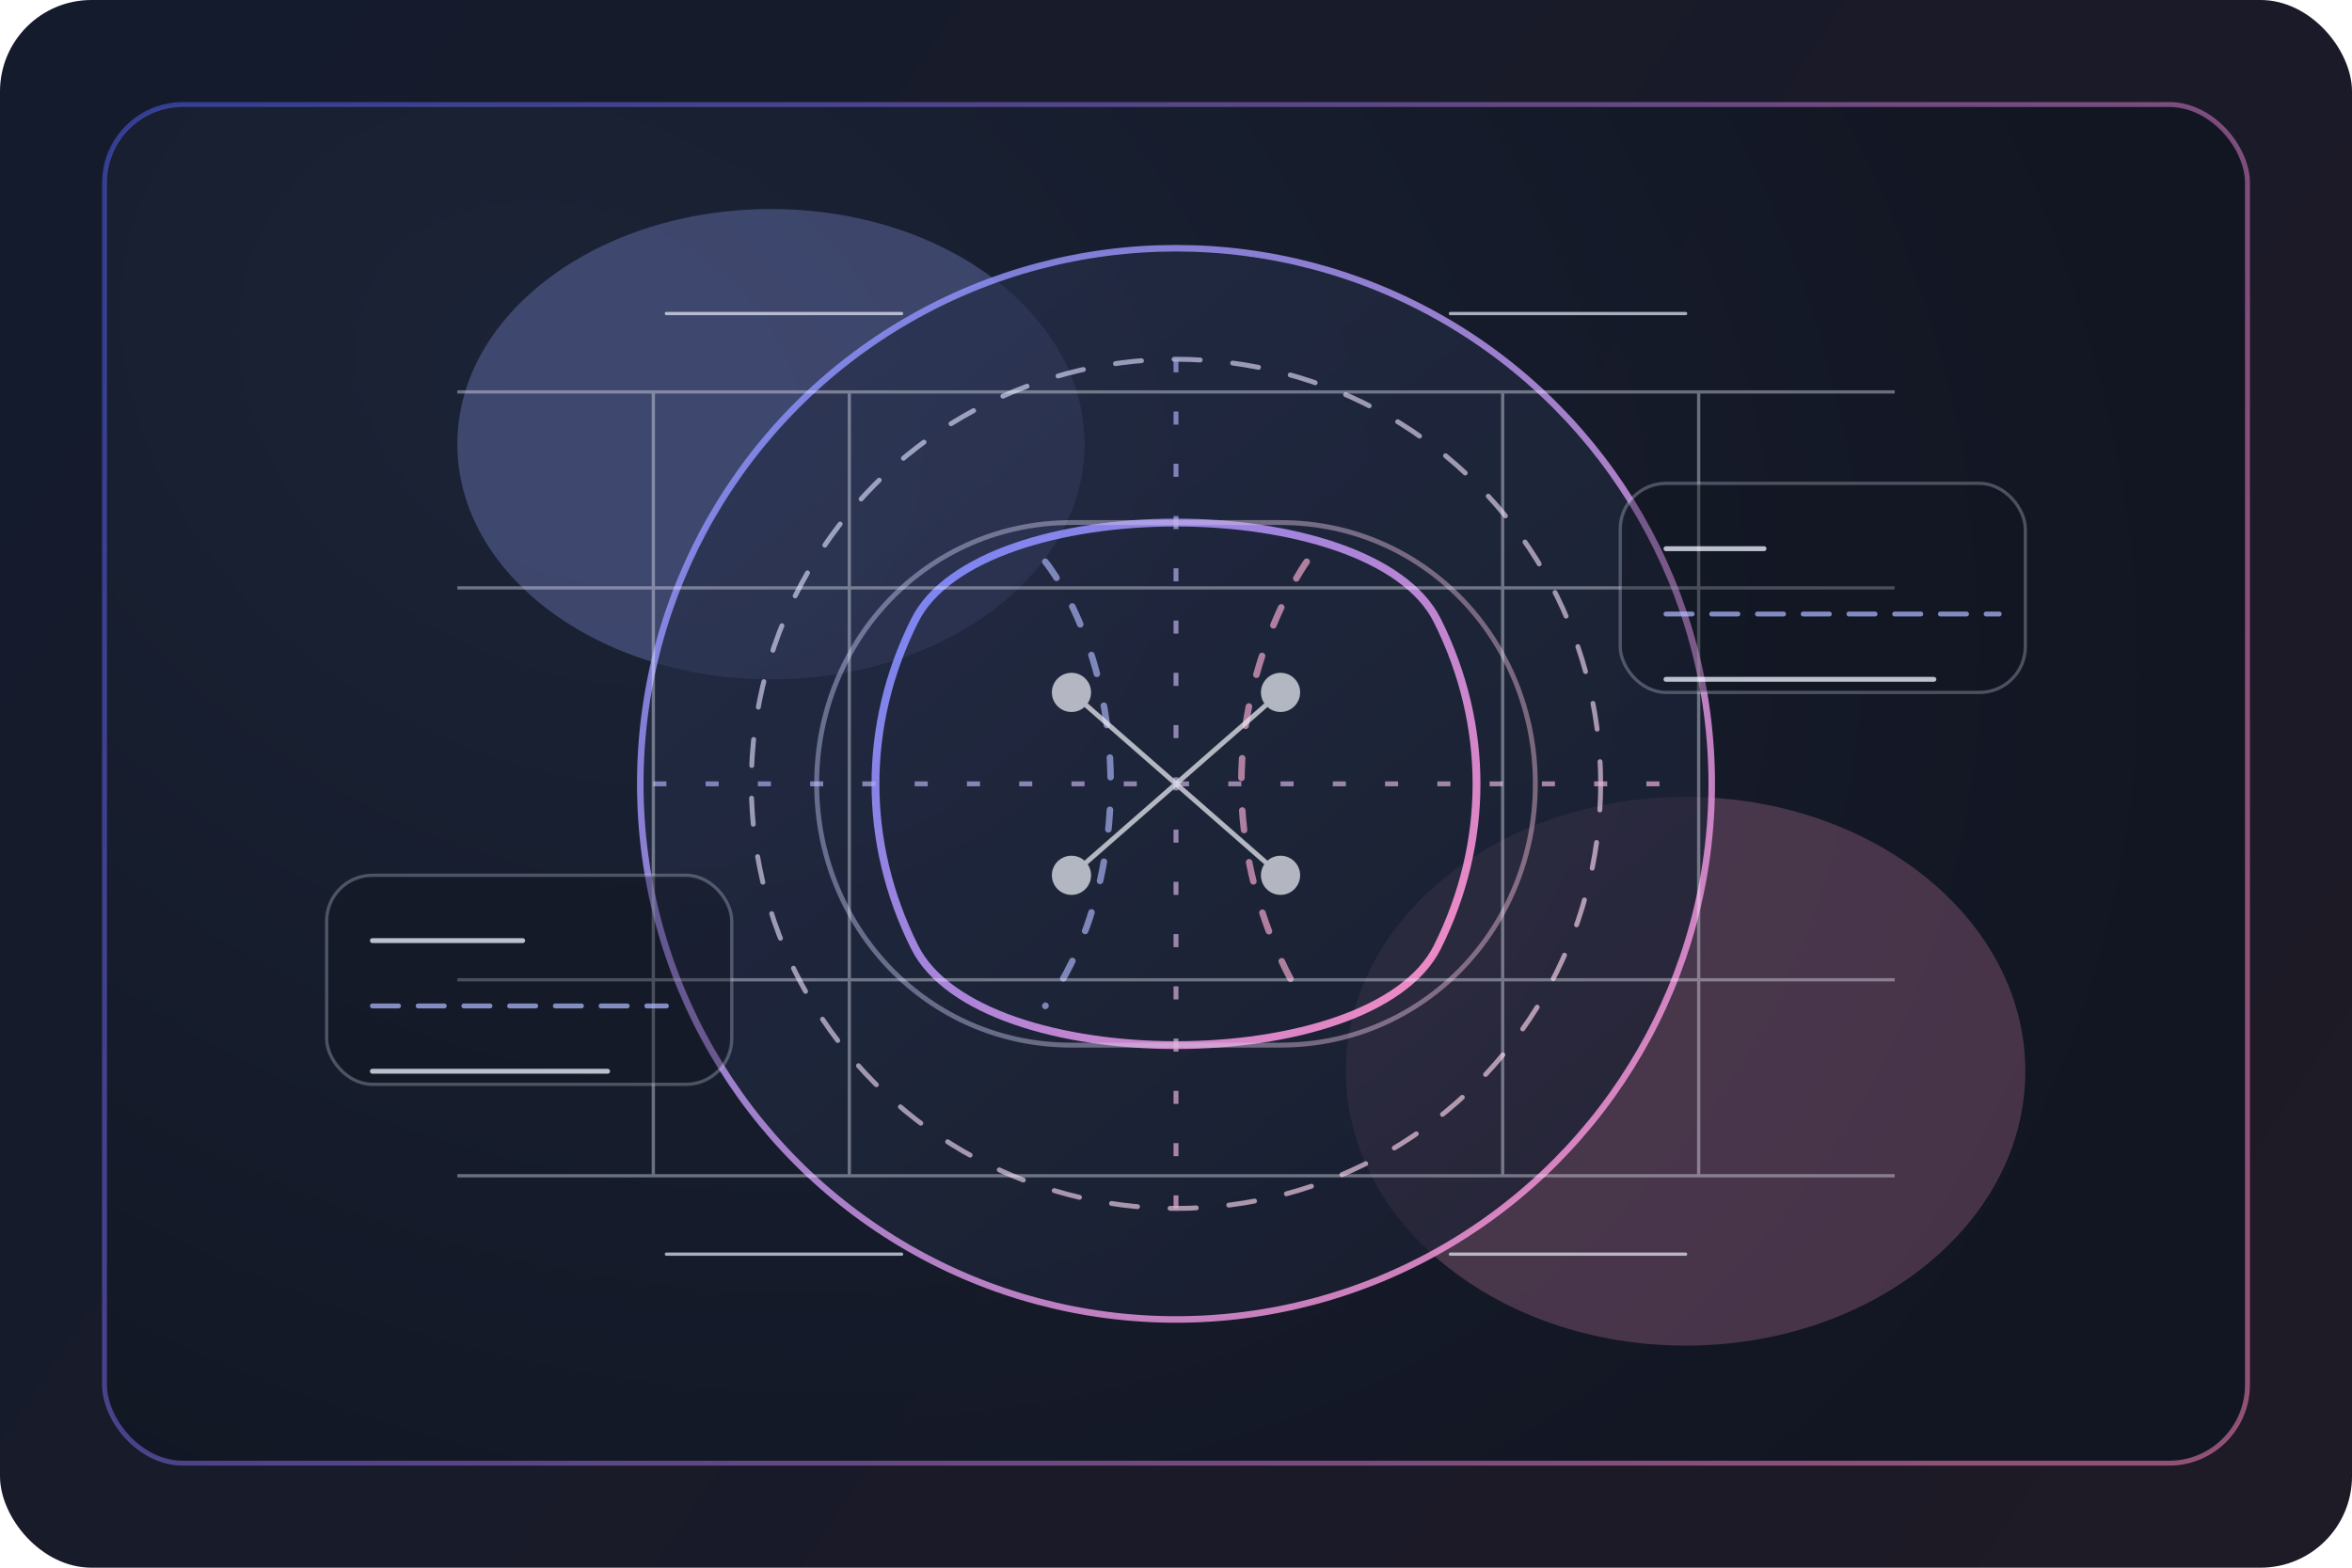 <svg width="720" height="480" viewBox="0 0 720 480" fill="none" xmlns="http://www.w3.org/2000/svg">
  <rect width="720" height="480" rx="28" fill="url(#paint0_linear)" />
  <rect x="32" y="32" width="656" height="416" rx="24" fill="url(#paint1_radial)" fill-opacity="0.9" stroke="url(#paint2_linear)" stroke-width="1.5" />
  <g filter="url(#filter0_f)">
    <ellipse cx="236" cy="136" rx="96" ry="72" fill="#9BA6FF" fill-opacity="0.28" />
  </g>
  <g filter="url(#filter1_f)">
    <ellipse cx="516" cy="328" rx="104" ry="84" fill="#FF9CCC" fill-opacity="0.22" />
  </g>
  <g opacity="0.92">
    <circle cx="360" cy="240" r="164" fill="url(#paint3_linear)" fill-opacity="0.78" stroke="url(#paint4_linear)" stroke-width="2" />
    <circle cx="360" cy="240" r="130" stroke="url(#paint5_linear)" stroke-width="1.5" stroke-dasharray="8 10" stroke-linecap="round" stroke-linejoin="round" />
    <path d="M280 190C300 150 420 150 440 190C456 222 456 258 440 290C420 330 300 330 280 290C264 258 264 222 280 190Z" stroke="url(#paint6_linear)" stroke-width="2.4" />
    <path d="M320 172C320 172 340 196 340 240C340 284 320 308 320 308" stroke="#B2BCFF" stroke-opacity="0.7" stroke-width="2" stroke-linecap="round" stroke-dasharray="6 10" />
    <path d="M400 172C400 172 380 200 380 240C380 280 400 308 400 308" stroke="#FFB3D7" stroke-opacity="0.7" stroke-width="2" stroke-linecap="round" stroke-dasharray="6 10" />
    <path d="M360 110V370" stroke="url(#paint7_linear)" stroke-width="1.5" stroke-dasharray="4 12" />
    <path d="M200 240H520" stroke="url(#paint8_linear)" stroke-width="1.5" stroke-dasharray="4 12" />
    <g opacity="0.75">
      <path d="M250 240C250 196 284 160 328 160H392C436 160 470 196 470 240C470 284 436 320 392 320H328C284 320 250 284 250 240Z" stroke="url(#paint9_linear)" stroke-width="1.5" />
      <circle cx="328" cy="212" r="6" fill="#F7F8FF" />
      <circle cx="392" cy="268" r="6" fill="#F7F8FF" />
      <circle cx="328" cy="268" r="6" fill="#F7F8FF" />
      <circle cx="392" cy="212" r="6" fill="#F7F8FF" />
      <polyline points="328,212 360,240 392,212" stroke="#F7F8FF" stroke-width="1.5" stroke-linecap="round" stroke-linejoin="round" />
      <polyline points="328,268 360,240 392,268" stroke="#F7F8FF" stroke-width="1.5" stroke-linecap="round" stroke-linejoin="round" />
    </g>
  </g>
  <g opacity="0.4" stroke="#EBEDF9" stroke-width="1">
    <path d="M140 120H580" />
    <path d="M140 180H580" />
    <path d="M140 300H580" />
    <path d="M140 360H580" />
    <path d="M200 120V360" />
    <path d="M260 120V360" />
    <path d="M460 120V360" />
    <path d="M520 120V360" />
  </g>
  <g opacity="0.7">
    <path d="M204 96H276" stroke="#EBEDF9" stroke-linecap="round" />
    <path d="M204 384H276" stroke="#EBEDF9" stroke-linecap="round" />
    <path d="M444 96H516" stroke="#EBEDF9" stroke-linecap="round" />
    <path d="M444 384H516" stroke="#EBEDF9" stroke-linecap="round" />
  </g>
  <g opacity="0.8">
    <rect x="496" y="148" width="124" height="64" rx="14" fill="#10141F" fill-opacity="0.45" stroke="#C7CCE0" stroke-opacity="0.4" />
    <path d="M510 168H540" stroke="#E5E8F7" stroke-width="1.5" stroke-linecap="round" />
    <path d="M510 188H612" stroke="#9FA9E8" stroke-width="1.5" stroke-linecap="round" stroke-dasharray="8 6" />
    <path d="M510 208H592" stroke="#E5E8F7" stroke-width="1.5" stroke-linecap="round" />
  </g>
  <g opacity="0.8">
    <rect x="100" y="268" width="124" height="64" rx="14" fill="#10141F" fill-opacity="0.45" stroke="#C7CCE0" stroke-opacity="0.4" />
    <path d="M114 288H160" stroke="#E5E8F7" stroke-width="1.5" stroke-linecap="round" />
    <path d="M114 308H204" stroke="#9FA9E8" stroke-width="1.5" stroke-linecap="round" stroke-dasharray="8 6" />
    <path d="M114 328H186" stroke="#E5E8F7" stroke-width="1.5" stroke-linecap="round" />
  </g>
  <defs>
    <linearGradient id="paint0_linear" x1="48" y1="32" x2="672" y2="448" gradientUnits="userSpaceOnUse">
      <stop stop-color="#141B2C" />
      <stop offset="1" stop-color="#1E1A26" />
    </linearGradient>
    <radialGradient id="paint1_radial" cx="0" cy="0" r="1" gradientUnits="userSpaceOnUse" gradientTransform="translate(176 120) rotate(27) scale(512 392)">
      <stop stop-color="#1C2438" />
      <stop offset="1" stop-color="#111522" />
    </radialGradient>
    <linearGradient id="paint2_linear" x1="60" y1="64" x2="628" y2="384" gradientUnits="userSpaceOnUse">
      <stop stop-color="#5864FF" stop-opacity="0.48" />
      <stop offset="1" stop-color="#FF86C3" stop-opacity="0.52" />
    </linearGradient>
    <linearGradient id="paint3_linear" x1="252" y1="108" x2="468" y2="372" gradientUnits="userSpaceOnUse">
      <stop stop-color="#252F4A" />
      <stop offset="1" stop-color="#1B2032" />
    </linearGradient>
    <linearGradient id="paint4_linear" x1="228" y1="98" x2="492" y2="382" gradientUnits="userSpaceOnUse">
      <stop stop-color="#8491FF" stop-opacity="0.9" />
      <stop offset="1" stop-color="#FF96D6" stop-opacity="0.9" />
    </linearGradient>
    <linearGradient id="paint5_linear" x1="262" y1="126" x2="458" y2="354" gradientUnits="userSpaceOnUse">
      <stop stop-color="#D6DCFF" stop-opacity="0.7" />
      <stop offset="1" stop-color="#FFD5EB" stop-opacity="0.7" />
    </linearGradient>
    <linearGradient id="paint6_linear" x1="280" y1="170" x2="440" y2="310" gradientUnits="userSpaceOnUse">
      <stop stop-color="#7C8BFF" />
      <stop offset="1" stop-color="#FF90CC" />
    </linearGradient>
    <linearGradient id="paint7_linear" x1="360" y1="110" x2="360" y2="370" gradientUnits="userSpaceOnUse">
      <stop stop-color="#ACB5FF" stop-opacity="0.7" />
      <stop offset="1" stop-color="#FFBDE0" stop-opacity="0.7" />
    </linearGradient>
    <linearGradient id="paint8_linear" x1="200" y1="240" x2="520" y2="240" gradientUnits="userSpaceOnUse">
      <stop stop-color="#ACB5FF" stop-opacity="0.7" />
      <stop offset="1" stop-color="#FFBDE0" stop-opacity="0.7" />
    </linearGradient>
    <linearGradient id="paint9_linear" x1="250" y1="240" x2="470" y2="240" gradientUnits="userSpaceOnUse">
      <stop stop-color="#CBD4FF" stop-opacity="0.6" />
      <stop offset="1" stop-color="#FFCBE3" stop-opacity="0.6" />
    </linearGradient>
    <filter id="filter0_f" x="88" y="24" width="296" height="224" filterUnits="userSpaceOnUse" color-interpolation-filters="sRGB">
      <feFlood flood-opacity="0" result="BackgroundImageFix" />
      <feBlend mode="normal" in="SourceGraphic" in2="BackgroundImageFix" result="shape" />
      <feGaussianBlur stdDeviation="28" result="effect1_foregroundBlur" />
    </filter>
    <filter id="filter1_f" x="368" y="192" width="296" height="272" filterUnits="userSpaceOnUse" color-interpolation-filters="sRGB">
      <feFlood flood-opacity="0" result="BackgroundImageFix" />
      <feBlend mode="normal" in="SourceGraphic" in2="BackgroundImageFix" result="shape" />
      <feGaussianBlur stdDeviation="28" result="effect1_foregroundBlur" />
    </filter>
  </defs>
</svg>
